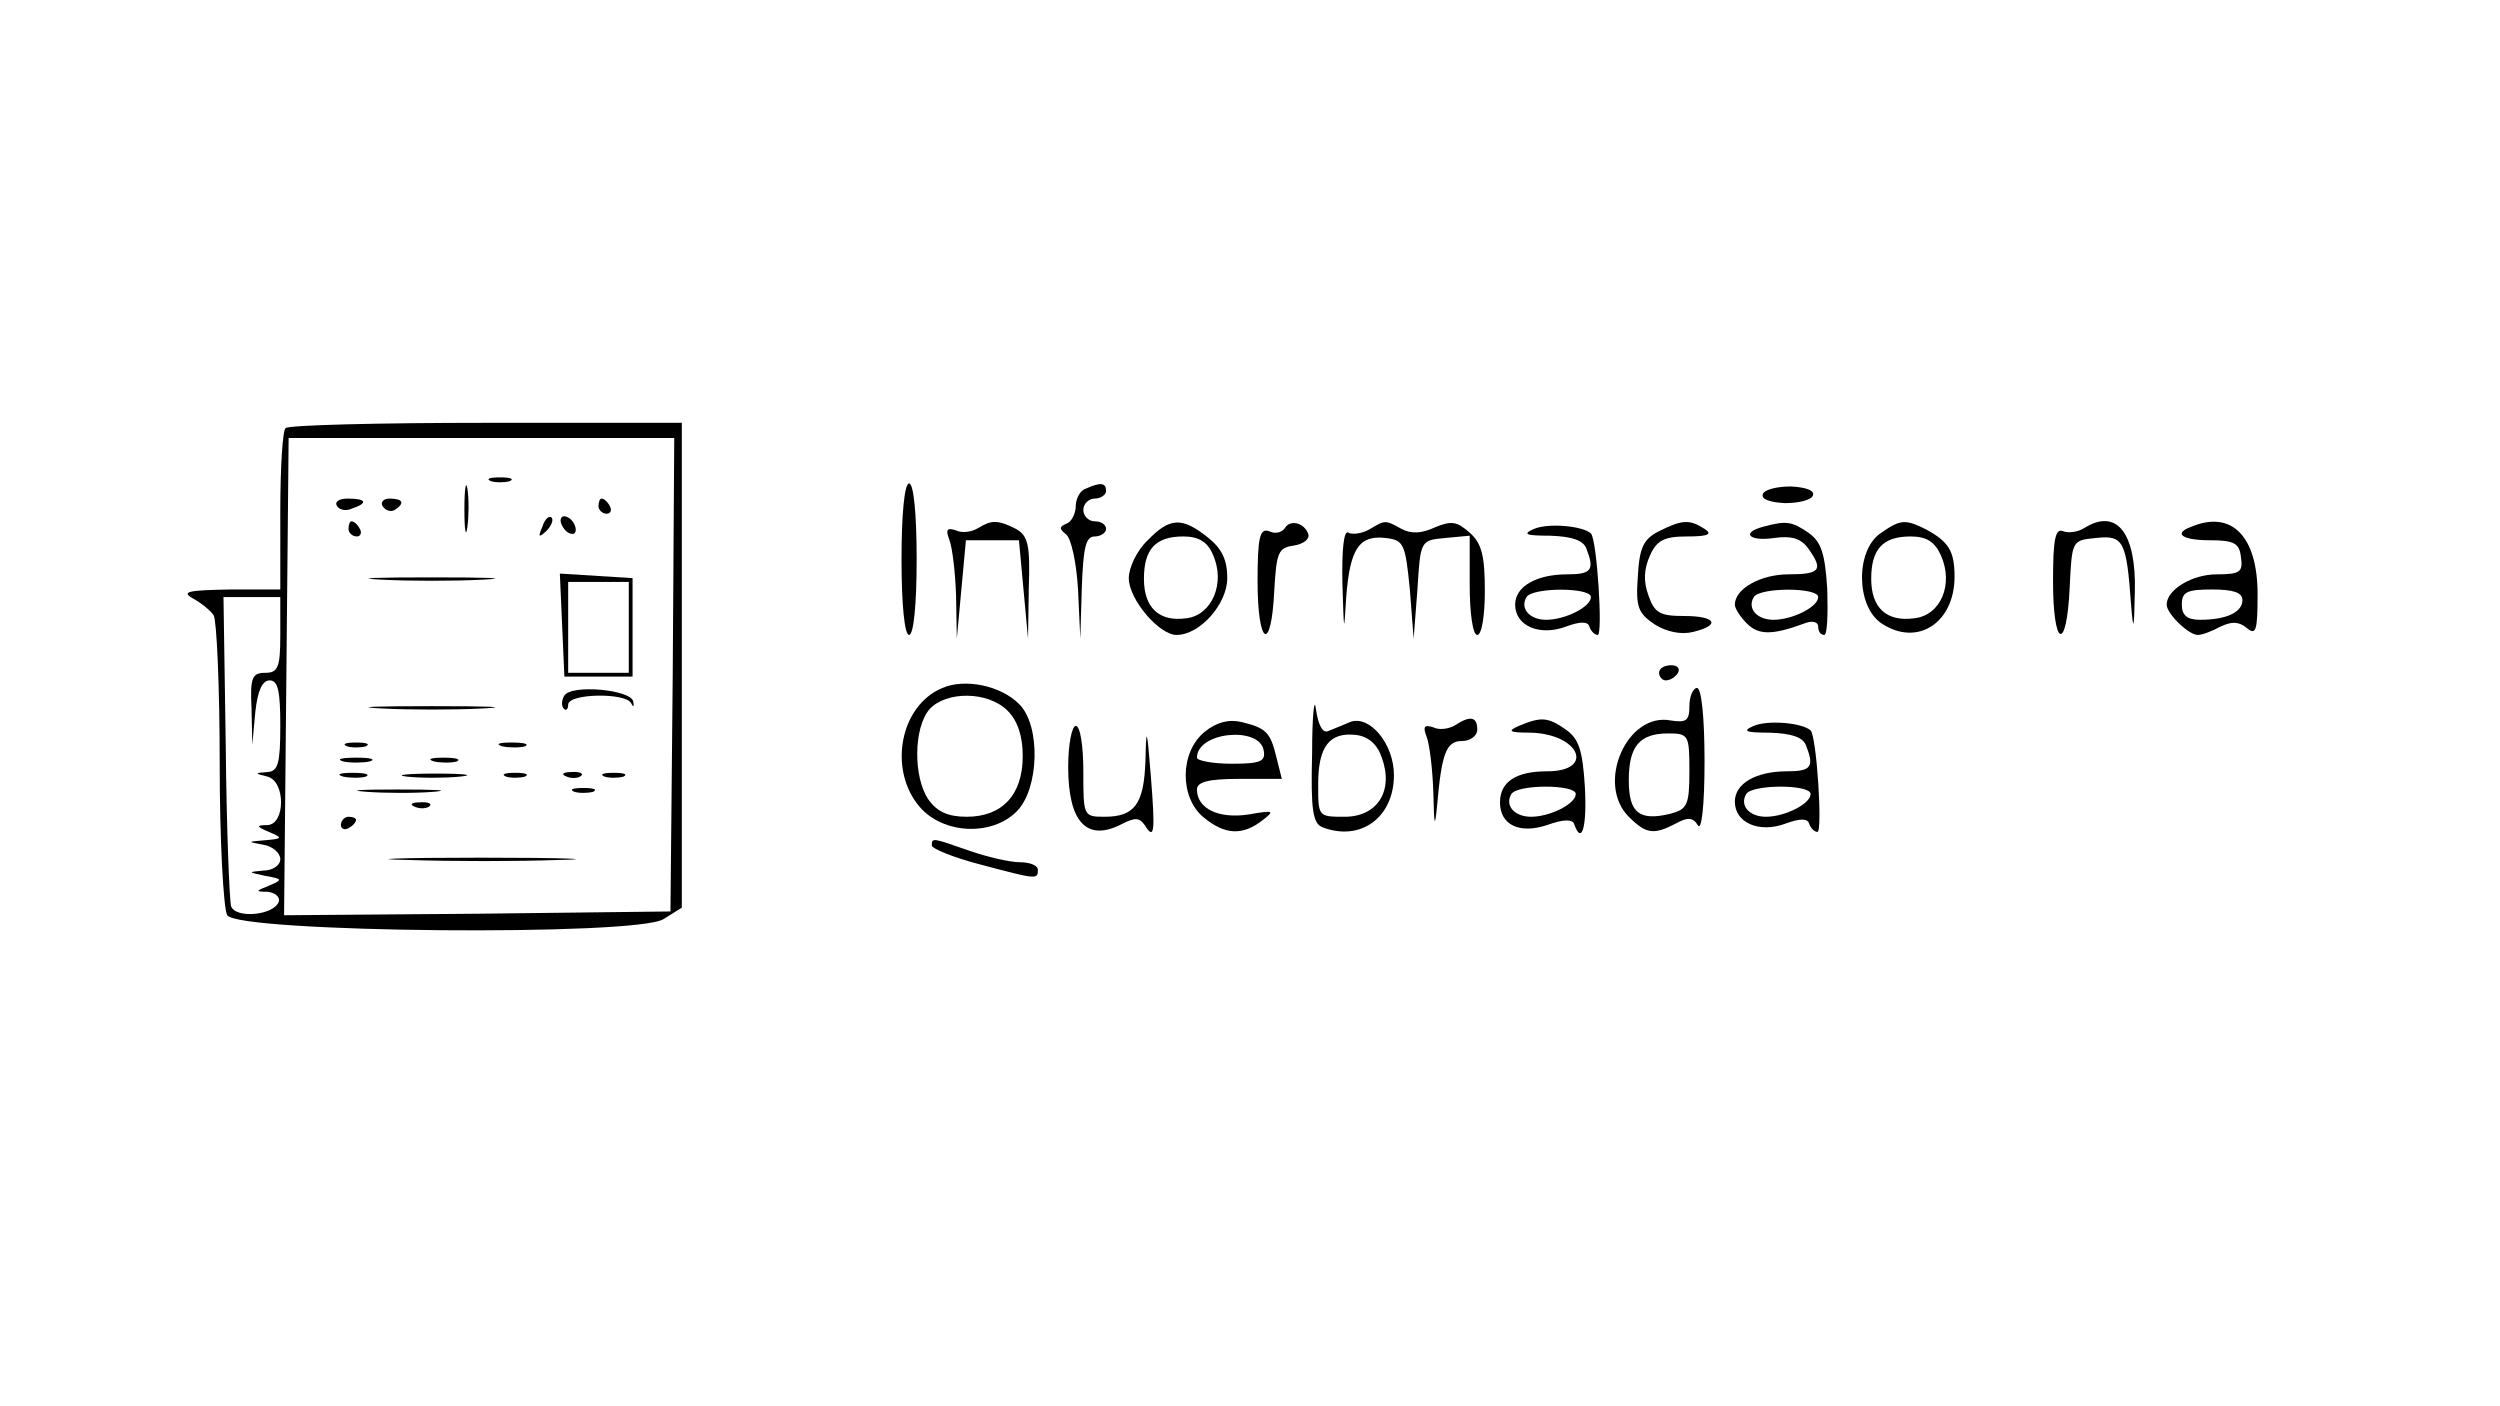 <?xml version="1.0" standalone="no"?>
<!DOCTYPE svg PUBLIC "-//W3C//DTD SVG 20010904//EN"
 "http://www.w3.org/TR/2001/REC-SVG-20010904/DTD/svg10.dtd">
<svg version="1.0" xmlns="http://www.w3.org/2000/svg"
 width="160pt" height="90pt" viewBox="0 0 330 150"
 preserveAspectRatio="xMidYMid meet">

<g transform="translate(0,150) scale(0.1,-0.1)"
fill="#000000" stroke="none">
<path d="M377 1113 c-4 -3 -7 -53 -7 -110 l0 -103 -67 0 c-56 -1 -64 -3 -48
-12 11 -6 23 -16 27 -22 4 -6 8 -94 8 -196 0 -102 5 -192 10 -200 14 -23 541
-28 576 -5 l24 15 0 320 0 320 -258 0 c-142 0 -262 -3 -265 -7z m511 -325 l-3
-313 -255 -3 -255 -2 3 315 3 315 254 0 255 0 -2 -312z m-518 52 c0 -43 -3
-50 -20 -50 -17 0 -20 -6 -18 -47 l1 -48 4 43 c3 28 9 42 19 42 11 0 14 -14
14 -60 0 -50 -3 -60 -17 -61 -17 -1 -17 -2 0 -6 24 -6 24 -63 0 -64 -15 0 -15
-2 2 -9 19 -8 18 -9 -5 -11 -24 -2 -24 -2 -2 -6 12 -2 22 -11 22 -19 0 -8 -10
-15 -22 -15 -21 -2 -21 -2 2 -7 23 -4 24 -5 5 -13 -18 -7 -18 -8 -2 -8 10 -1
17 -7 15 -13 -6 -18 -57 -23 -63 -6 -2 7 -6 102 -7 211 l-3 197 38 0 37 0 0
-50z"/>
<path d="M613 1005 c0 -27 2 -38 4 -22 2 15 2 37 0 50 -2 12 -4 0 -4 -28z"/>
<path d="M648 1043 c6 -2 18 -2 25 0 6 3 1 5 -13 5 -14 0 -19 -2 -12 -5z"/>
<path d="M445 1010 c3 -5 12 -7 20 -3 21 7 19 13 -6 13 -11 0 -18 -4 -14 -10z"/>
<path d="M505 1010 c4 -6 11 -8 16 -5 14 9 11 15 -7 15 -8 0 -12 -5 -9 -10z"/>
<path d="M790 1010 c0 -5 5 -10 11 -10 5 0 7 5 4 10 -3 6 -8 10 -11 10 -2 0
-4 -4 -4 -10z"/>
<path d="M716 983 c-6 -14 -5 -15 5 -6 7 7 10 15 7 18 -3 3 -9 -2 -12 -12z"/>
<path d="M740 991 c0 -5 5 -13 10 -16 6 -3 10 -2 10 4 0 5 -4 13 -10 16 -5 3
-10 2 -10 -4z"/>
<path d="M460 980 c0 -5 5 -10 11 -10 5 0 7 5 4 10 -3 6 -8 10 -11 10 -2 0 -4
-4 -4 -10z"/>
<path d="M503 913 c37 -2 97 -2 135 0 37 2 6 3 -68 3 -74 0 -105 -1 -67 -3z"/>
<path d="M742 853 l3 -68 45 0 45 0 0 65 0 65 -48 3 -48 3 3 -68z m88 -3 l0
-60 -40 0 -40 0 0 60 0 60 40 0 40 0 0 -60z"/>
<path d="M745 760 c-4 -6 -4 -14 -1 -17 3 -4 6 -1 6 5 0 15 76 16 83 2 3 -6 4
-5 3 2 -3 16 -82 23 -91 8z"/>
<path d="M503 743 c37 -2 97 -2 135 0 37 2 6 3 -68 3 -74 0 -105 -1 -67 -3z"/>
<path d="M458 693 c6 -2 18 -2 25 0 6 3 1 5 -13 5 -14 0 -19 -2 -12 -5z"/>
<path d="M663 693 c9 -2 23 -2 30 0 6 3 -1 5 -18 5 -16 0 -22 -2 -12 -5z"/>
<path d="M453 673 c9 -2 25 -2 35 0 9 3 1 5 -18 5 -19 0 -27 -2 -17 -5z"/>
<path d="M573 673 c9 -2 23 -2 30 0 6 3 -1 5 -18 5 -16 0 -22 -2 -12 -5z"/>
<path d="M453 653 c9 -2 23 -2 30 0 6 3 -1 5 -18 5 -16 0 -22 -2 -12 -5z"/>
<path d="M537 653 c18 -2 50 -2 70 0 21 2 7 4 -32 4 -38 0 -55 -2 -38 -4z"/>
<path d="M668 653 c6 -2 18 -2 25 0 6 3 1 5 -13 5 -14 0 -19 -2 -12 -5z"/>
<path d="M748 653 c7 -3 16 -2 19 1 4 3 -2 6 -13 5 -11 0 -14 -3 -6 -6z"/>
<path d="M798 653 c6 -2 18 -2 25 0 6 3 1 5 -13 5 -14 0 -19 -2 -12 -5z"/>
<path d="M483 633 c26 -2 67 -2 90 0 23 2 2 3 -48 3 -49 0 -68 -1 -42 -3z"/>
<path d="M758 633 c6 -2 18 -2 25 0 6 3 1 5 -13 5 -14 0 -19 -2 -12 -5z"/>
<path d="M548 613 c7 -3 16 -2 19 1 4 3 -2 6 -13 5 -11 0 -14 -3 -6 -6z"/>
<path d="M450 589 c0 -5 5 -7 10 -4 6 3 10 8 10 11 0 2 -4 4 -10 4 -5 0 -10
-5 -10 -11z"/>
<path d="M538 543 c57 -2 147 -2 200 0 53 1 7 3 -103 3 -110 0 -154 -2 -97 -3z"/>
<path d="M1190 940 c0 -60 4 -100 10 -100 6 0 10 40 10 100 0 60 -4 100 -10
100 -6 0 -10 -40 -10 -100z"/>
<path d="M1433 1033 c-7 -2 -13 -13 -13 -23 0 -10 -6 -21 -12 -23 -10 -4 -10
-7 -1 -14 7 -5 14 -38 16 -73 l3 -65 2 68 c2 52 5 67 17 67 8 0 15 5 15 10 0
6 -7 10 -15 10 -8 0 -15 7 -15 15 0 8 7 15 15 15 8 0 15 5 15 10 0 11 -7 12
-27 3z"/>
<path d="M2327 1026 c-3 -7 10 -11 29 -12 18 0 35 4 37 10 3 7 -10 11 -29 12
-18 0 -35 -4 -37 -10z"/>
<path d="M1291 981 c-8 -5 -21 -7 -29 -3 -12 4 -14 1 -9 -12 4 -10 8 -43 9
-74 l1 -57 6 65 6 65 35 0 35 0 6 -65 6 -65 1 67 c2 57 -1 69 -17 78 -24 12
-32 12 -50 1z"/>
<path d="M1515 965 c-14 -13 -25 -36 -25 -50 0 -28 40 -75 63 -75 31 0 67 41
67 75 0 24 -7 39 -26 54 -34 27 -50 26 -79 -4z m86 -19 c17 -37 -1 -80 -35
-84 -36 -5 -56 14 -56 52 0 39 15 56 52 56 20 0 32 -7 39 -24z"/>
<path d="M1696 981 c-4 -6 -13 -8 -21 -4 -12 4 -15 -8 -15 -66 0 -85 18 -96
22 -13 3 51 5 57 26 60 13 2 21 9 19 15 -5 15 -24 20 -31 8z"/>
<path d="M1807 979 c-9 -5 -22 -7 -27 -4 -6 4 -9 -21 -8 -67 2 -66 2 -68 5
-18 5 64 17 82 52 78 24 -3 26 -7 32 -68 l5 -65 5 65 c4 65 4 65 37 68 l32 3
0 -65 c0 -37 4 -66 10 -66 6 0 10 26 10 58 0 46 -4 63 -20 77 -17 15 -24 16
-46 7 -17 -8 -31 -9 -44 -2 -22 12 -21 12 -43 -1z"/>
<path d="M2025 980 c-16 -7 -11 -9 21 -9 29 -1 44 -6 48 -17 11 -28 7 -34 -25
-34 -41 0 -69 -16 -69 -40 0 -28 32 -42 67 -29 19 7 29 7 31 0 2 -6 7 -11 11
-11 7 0 -1 126 -9 134 -11 10 -56 14 -75 6z m75 -90 c0 -13 -34 -30 -59 -30
-22 0 -35 15 -26 30 8 13 85 13 85 0z"/>
<path d="M2190 977 c-20 -10 -26 -21 -28 -59 -3 -41 0 -49 22 -64 16 -10 35
-14 51 -10 37 9 30 21 -12 21 -32 0 -39 4 -47 27 -7 19 -6 35 2 53 9 20 19 25
49 25 28 0 34 3 23 10 -20 13 -30 12 -60 -3z"/>
<path d="M2328 983 c-31 -8 -19 -20 14 -15 22 3 35 0 45 -14 20 -28 16 -34
-26 -34 -37 0 -71 -19 -71 -40 0 -5 7 -16 16 -25 16 -16 35 -15 78 1 9 3 16 1
16 -5 0 -6 3 -11 8 -11 4 0 5 27 4 60 -3 48 -8 63 -25 75 -22 15 -29 16 -59 8z
m72 -93 c0 -13 -34 -30 -59 -30 -22 0 -35 15 -26 30 8 13 85 13 85 0z"/>
<path d="M2482 974 c-33 -23 -32 -97 2 -119 47 -31 96 1 96 62 0 34 -8 46 -37
62 -28 14 -34 14 -61 -5z m80 -29 c17 -38 0 -79 -35 -83 -37 -5 -57 14 -57 52
0 39 15 56 52 56 21 0 32 -7 40 -25z"/>
<path d="M2751 981 c-8 -5 -20 -7 -28 -4 -10 4 -13 -11 -13 -66 0 -88 18 -95
22 -8 3 62 3 62 35 65 36 4 40 -4 46 -88 3 -37 4 -34 5 17 2 78 -24 111 -67
84z"/>
<path d="M2893 983 c-25 -9 -13 -18 24 -18 32 0 39 -4 41 -22 3 -20 -1 -23
-32 -23 -32 0 -66 -20 -66 -40 0 -12 29 -40 41 -40 6 0 19 5 30 11 15 7 24 7
35 -2 12 -10 14 -3 14 45 0 76 -34 111 -87 89z m67 -97 c0 -16 -21 -26 -56
-26 -17 0 -24 6 -24 20 0 17 7 20 40 20 28 0 40 -4 40 -14z"/>
<path d="M2190 790 c0 -5 4 -10 9 -10 6 0 13 5 16 10 3 6 -1 10 -9 10 -9 0
-16 -4 -16 -10z"/>
<path d="M1244 770 c-56 -23 -72 -108 -30 -157 31 -36 95 -39 128 -6 30 30 32
114 3 142 -24 24 -71 34 -101 21z m86 -30 c13 -13 20 -33 20 -60 0 -51 -27
-80 -74 -80 -25 0 -39 7 -50 22 -21 30 -20 96 1 120 22 24 77 24 103 -2z"/>
<path d="M1732 684 c-2 -76 1 -93 14 -98 50 -19 94 13 94 69 0 41 -32 80 -58
70 -9 -4 -22 -9 -29 -12 -7 -3 -13 8 -16 29 -2 18 -5 -8 -5 -58z m92 -6 c16
-44 -6 -78 -49 -78 -35 0 -35 0 -35 43 0 50 15 69 50 65 16 -2 28 -12 34 -30z"/>
<path d="M2230 746 c0 -19 -4 -22 -24 -19 -58 12 -100 -83 -56 -127 23 -23 33
-24 62 -9 16 9 23 8 29 -2 5 -9 9 25 9 84 0 58 -4 97 -10 97 -5 0 -10 -11 -10
-24z m0 -86 c0 -45 -3 -50 -25 -56 -41 -10 -55 1 -55 44 0 45 14 62 52 62 27
0 28 -2 28 -50z"/>
<path d="M1590 712 c-33 -27 -33 -87 -1 -113 28 -23 51 -24 77 -4 17 13 16 14
-18 8 -40 -6 -68 8 -68 33 0 10 15 14 56 14 l56 0 -7 28 c-8 33 -13 39 -46 47
-17 4 -33 0 -49 -13z m78 -24 c3 -15 -4 -18 -42 -18 -25 0 -46 4 -46 8 0 34
82 42 88 10z"/>
<path d="M1921 721 c-8 -5 -21 -7 -29 -3 -12 4 -14 1 -9 -12 4 -10 8 -43 9
-74 1 -45 2 -48 5 -17 6 69 12 85 33 85 11 0 20 7 20 15 0 17 -9 19 -29 6z"/>
<path d="M2005 720 c-16 -7 -13 -9 16 -9 64 -2 85 -51 21 -51 -41 0 -62 -14
-62 -41 0 -30 26 -42 62 -30 22 8 34 8 36 1 10 -28 17 -3 14 50 -3 48 -8 63
-25 75 -24 17 -33 17 -62 5z m75 -90 c0 -13 -34 -30 -59 -30 -22 0 -35 15 -26
30 8 13 85 13 85 0z"/>
<path d="M2315 720 c-16 -7 -11 -9 21 -9 29 -1 44 -6 48 -17 11 -28 7 -34 -25
-34 -41 0 -69 -16 -69 -40 0 -28 32 -42 67 -29 19 7 29 7 31 0 2 -6 7 -11 11
-11 7 0 -1 126 -9 134 -11 10 -56 14 -75 6z m75 -90 c0 -13 -34 -30 -59 -30
-22 0 -35 15 -26 30 8 13 85 13 85 0z"/>
<path d="M1410 666 c0 -74 25 -100 72 -75 16 8 22 8 29 -2 13 -21 14 -9 8 66
-5 63 -6 65 -7 19 -2 -57 -14 -74 -54 -74 -28 0 -28 1 -28 60 0 33 -4 60 -10
60 -5 0 -10 -24 -10 -54z"/>
<path d="M1230 562 c0 -4 29 -16 64 -25 75 -20 76 -20 76 -7 0 6 -11 10 -24
10 -13 0 -43 7 -66 15 -49 17 -50 18 -50 7z"/>
</g>
</svg>
